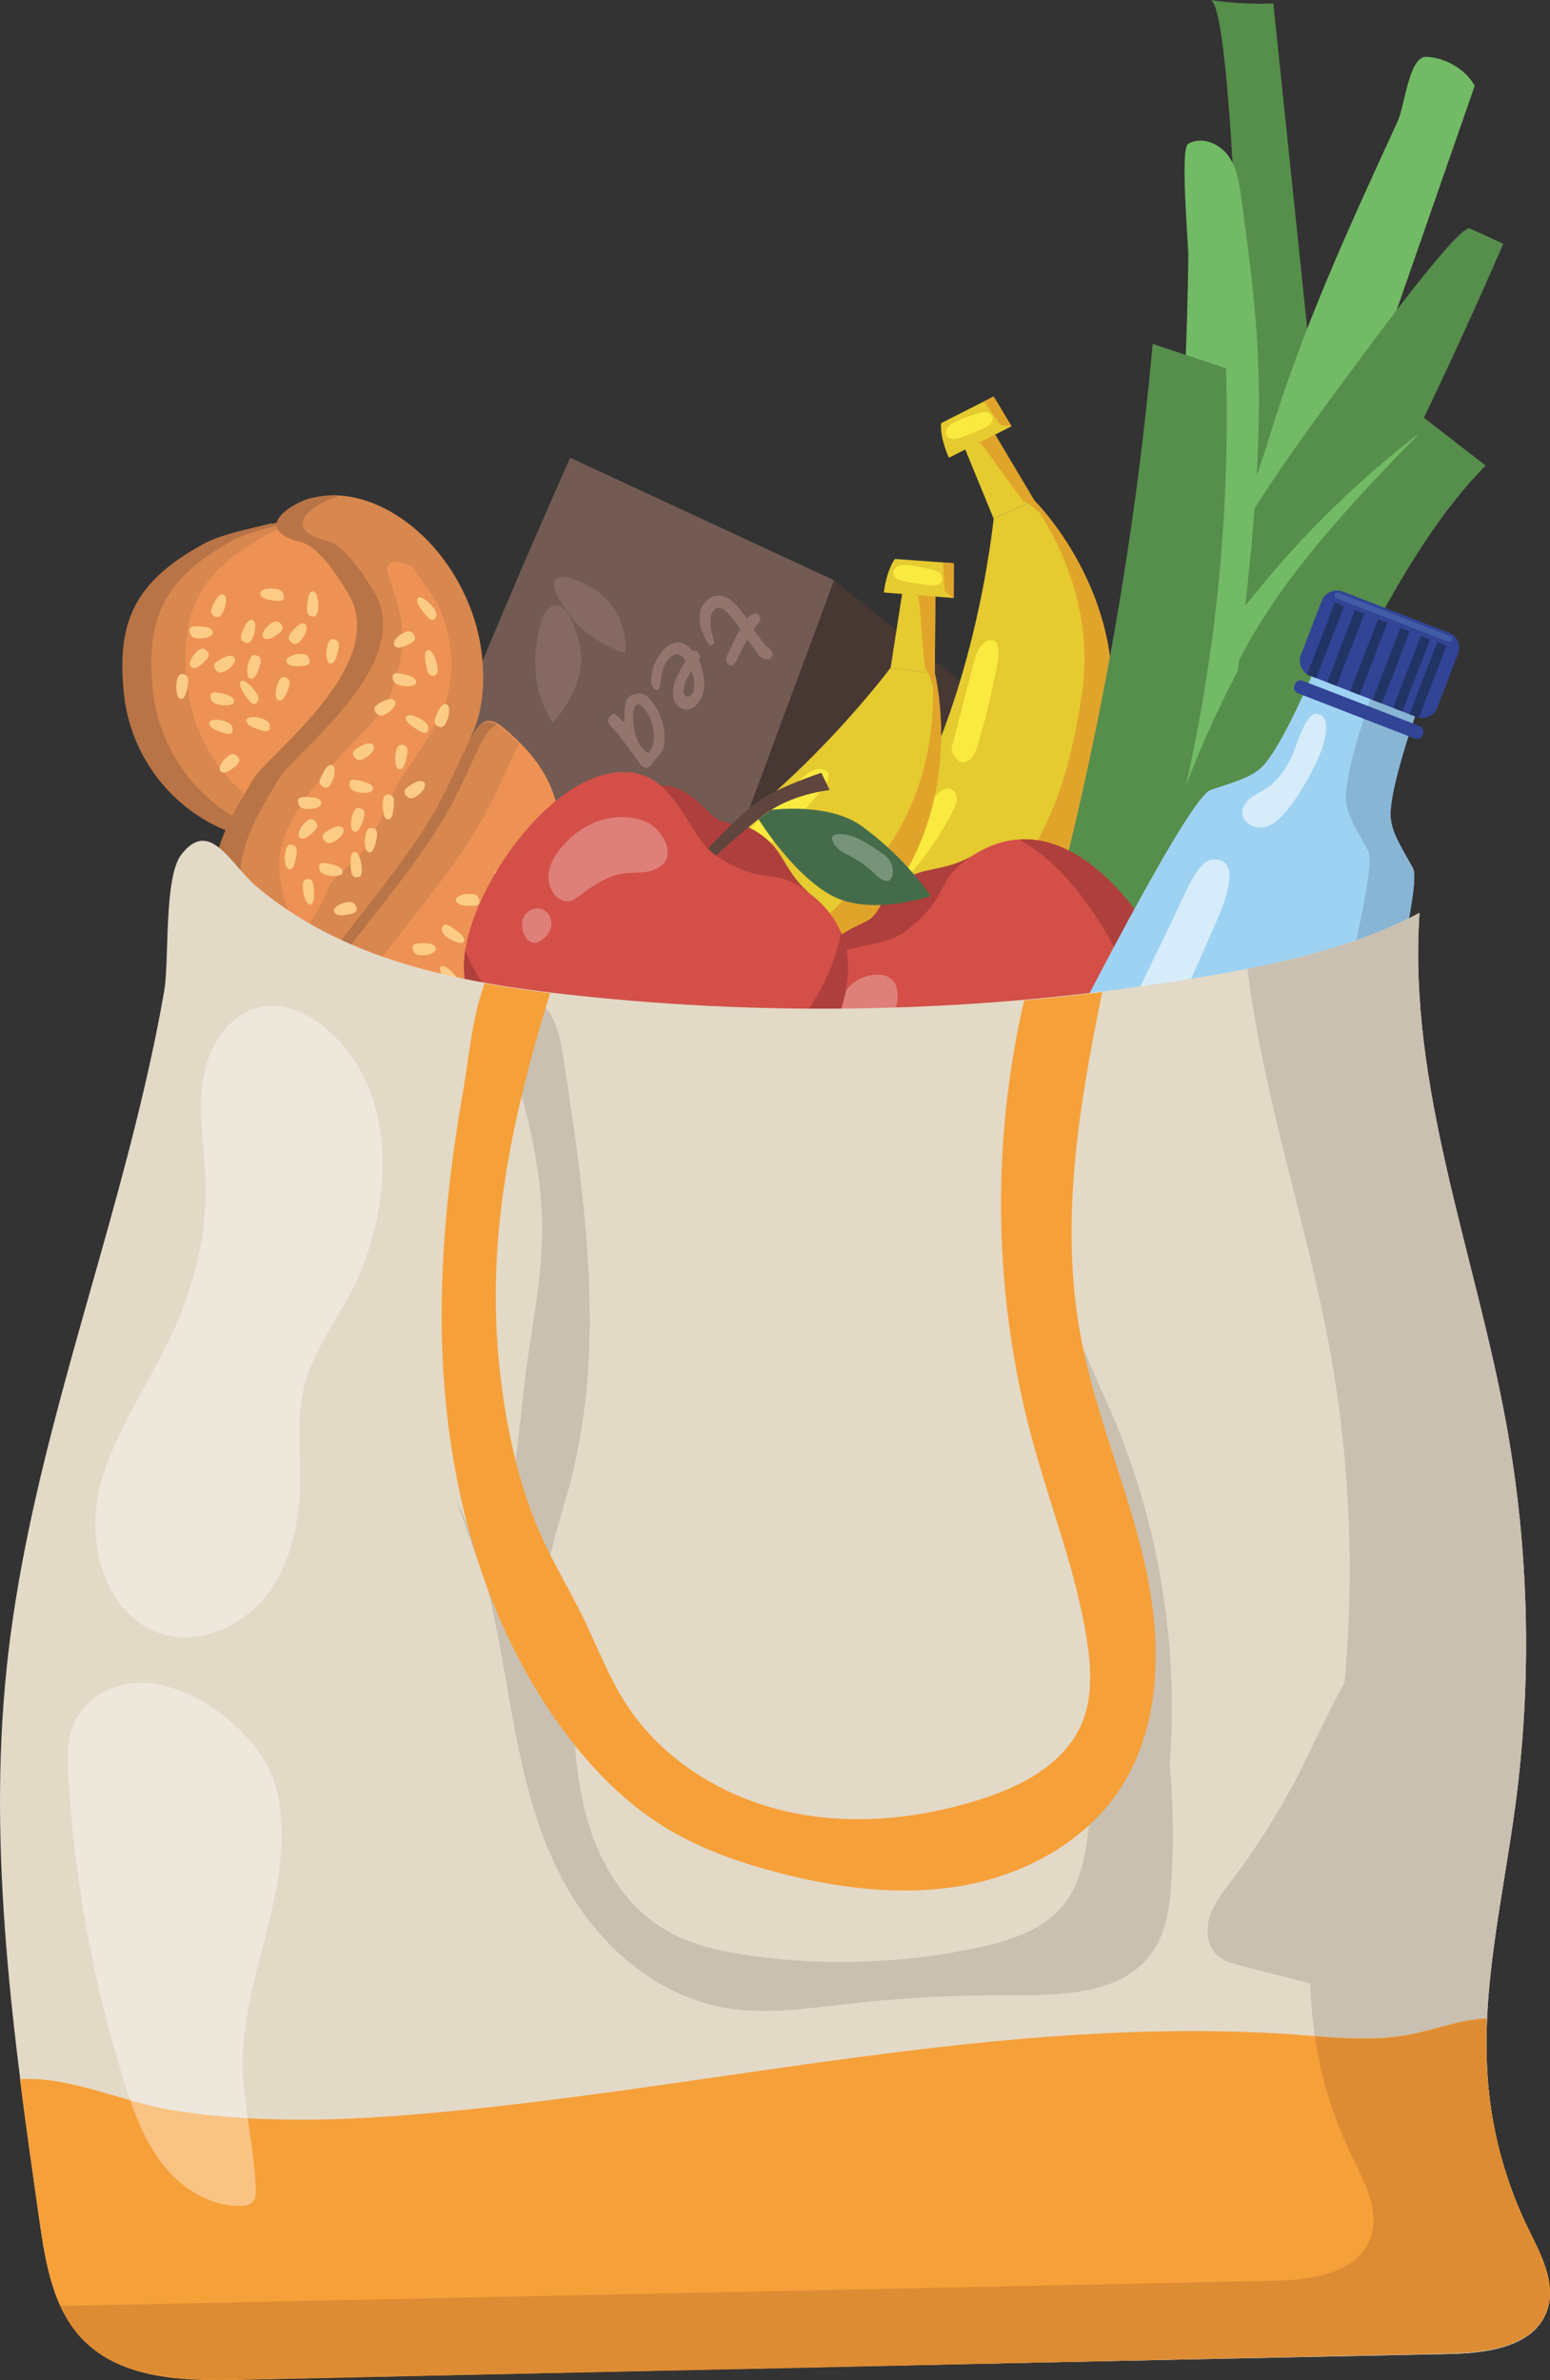 <?xml version="1.0" encoding="UTF-8"?>
<svg id="Calque_2" data-name="Calque 2" xmlns="http://www.w3.org/2000/svg" viewBox="0 0 685.04 1051.48">
  <rect x="0" y="0" width="685.04" height="1051.48" fill="#333333" stroke="none"/>
  <defs>
    <style>
      .cls-1 {
        fill: #568e4c;
      }

      .cls-2 {
        fill: #5a75ab;
      }

      .cls-3 {
        fill: #d34f47;
      }

      .cls-4 {
        fill: #e1a42b;
      }

      .cls-5 {
        fill: #88b5d4;
      }

      .cls-6 {
        fill: #223465;
      }

      .cls-7 {
        fill: #e5ca30;
      }

      .cls-8 {
        fill: #e3d9c7;
      }

      .cls-9 {
        fill: #435ca7;
      }

      .cls-10 {
        fill: #9ed2f2;
      }

      .cls-11 {
        fill: #60453f;
      }

      .cls-12 {
        fill: #94756d;
      }

      .cls-13 {
        fill: #324496;
      }

      .cls-14 {
        fill: #72ba65;
      }

      .cls-15 {
        fill: #735b53;
      }

      .cls-16 {
        fill: #dd8c33;
      }

      .cls-17 {
        opacity: .37;
      }

      .cls-17, .cls-18, .cls-19 {
        fill: #fff;
      }

      .cls-20 {
        fill: #c9c0b1;
      }

      .cls-21 {
        fill: #473834;
      }

      .cls-22 {
        fill: #faea3f;
      }

      .cls-23 {
        fill: #ae3f3c;
      }

      .cls-24 {
        fill: #ed9254;
      }

      .cls-18 {
        opacity: .58;
      }

      .cls-25 {
        fill: #d8874e;
      }

      .cls-26 {
        fill: #f6a03a;
      }

      .cls-27 {
        fill: #b87446;
      }

      .cls-28 {
        fill: #456c4a;
      }

      .cls-19 {
        opacity: .27;
      }

      .cls-29 {
        fill: #fccc86;
      }

      .cls-30 {
        fill: #856962;
      }
    </style>
  </defs>
  <g id="Calque_1-2" data-name="Calque 1">
    <g>
      <polygon class="cls-21" points="368.62 256.33 438.72 312.46 411.35 395.85 313.06 384.46 368.62 256.33"/>
      <path class="cls-15" d="m194.48,344.51c-2.72-7.06,57.5-142.3,57.5-142.3l116.64,54.12-52.25,140.85-121.89-52.67Z"/>
      <g>
        <path class="cls-7" d="m297.32,453.69c1.12-1.02,71.28-48.7,94.96-82.54,38.29-54.72,46.87-142.01,46.87-142.01l18-8s41.69,41.21,32.95,99.09c-8.74,57.88-26.12,86.04-74.65,122.8-52.98,40.12-113.04,28.58-113.04,28.58l-5.1-17.91Z"/>
        <path class="cls-4" d="m456.37,221.86c11.65,16.75,27.42,47.42,21.72,85.19-8.74,57.88-26.12,86.04-74.65,122.8-40.78,30.88-85.75,31.15-104.3,29.64l3.52,12.38s60.06,11.54,113.04-28.58c48.53-36.75,65.92-64.91,74.65-122.8,8.74-57.88-32.95-99.09-32.95-99.09l-1.03.46Z"/>
        <polygon class="cls-7" points="439.16 229.14 425.72 196.42 436.55 186.55 457.16 221.14 439.16 229.14"/>
        <path class="cls-7" d="m415.9,186.96c-.52,6.74,3.48,15.25,3.48,15.25l27.68-13.88-7.91-13.17-23.24,11.8Z"/>
        <polygon class="cls-11" points="302.42 471.61 297.32 453.69 313.06 450.62 309.88 466.33 302.42 471.61"/>
        <path class="cls-22" d="m421.75,193.96c1.39-.03,2.71-.55,4-1.06,3.05-1.21,6.11-2.43,9.1-3.8,1.96-.9,4.23-2.48,3.83-4.61-.26-1.4-1.7-2.33-3.11-2.47-1.41-.14-2.81.34-4.14.84-3.34,1.26-9.33,2.78-11.96,5.19-2.48,2.27-1.77,6,2.28,5.91Z"/>
        <path class="cls-22" d="m324.39,445.97c18.94-11.26,37.74-22.95,54.66-37.08,16.91-14.13,31.97-30.85,42.03-50.47.89-1.73,1.75-3.56,1.75-5.51s-1.13-4.03-3.02-4.49c-1.98-.49-3.9.88-5.39,2.26-5.43,5.05-9.42,11.42-13.69,17.49-17.62,25.01-40.71,45.54-64.89,64.03-3.17,2.43-6.76,4.6-9.78,7.18-1.02.87-1.89.99-2.44,2.39-.16.41-.26,4.81.78,4.19Z"/>
        <path class="cls-22" d="m425.03,336.74c1.81.24,3.6-.82,4.72-2.27,1.12-1.45,1.69-3.23,2.23-4.98,3.58-11.68,6.47-23.58,8.66-35.6.5-2.74.96-5.57.36-8.29-.16-.75-.42-1.5-.96-2.04-1.23-1.25-3.39-.84-4.82.17-2.89,2.04-3.97,5.75-4.86,9.17-3.17,12.19-6.34,24.38-9.52,36.57-.2.75-.39,1.55-.18,2.3.45,1.58,2.58,4.73,4.37,4.97Z"/>
        <path class="cls-4" d="m432.19,195.78s-1.26-3.96,6.78,7.43c8.04,11.39,13.6,18.62,13.6,18.62,0,0,.61-.81,5.04,3.1,4.43,3.91,5.8,3.94,5.8,3.94l-6.25-7.72-17.38-29.17-7.59,3.81Z"/>
        <polygon class="cls-4" points="447.06 188.33 442.15 187.74 434.85 177.34 439.15 175.16 447.06 188.33"/>
      </g>
      <g>
        <path class="cls-7" d="m156.06,413.81c1.49-.29,86.19-4.8,123.97-21.51,61.08-27.02,113.58-97.28,113.58-97.28l19.54,2.47s14.36,56.83-23.07,101.84c-37.42,45.01-66.87,60.12-127.42,66.46-66.09,6.92-111.52-34.02-111.52-34.02l4.91-17.97Z"/>
        <path class="cls-4" d="m412.12,297.71c1.3,20.36-1.07,54.77-25.49,84.14-37.42,45.01-66.87,60.12-127.42,66.46-50.88,5.33-89.5-17.7-104.59-28.59l-3.39,12.41s45.43,40.95,111.52,34.02c60.54-6.34,89.99-21.45,127.42-66.46,37.42-45.01,23.07-101.84,23.07-101.84l-1.11-.14Z"/>
        <polygon class="cls-7" points="393.62 295.03 399.05 260.08 413.42 257.23 413.16 297.5 393.62 295.03"/>
        <path class="cls-7" d="m395.54,246.9c-3.94,5.5-4.91,14.85-4.91,14.85l30.87,2.44.04-15.36-26-1.92Z"/>
        <polygon class="cls-11" points="151.16 431.78 156.06 413.81 171.12 419.33 160.27 431.12 151.16 431.78"/>
        <path class="cls-22" d="m396.92,255.92c1.2.69,2.6.93,3.97,1.16,3.24.54,6.49,1.08,9.75,1.46,2.15.25,4.9.06,5.66-1.96.5-1.33-.25-2.87-1.39-3.72-1.14-.85-2.58-1.16-3.98-1.42-3.51-.65-9.42-2.45-12.92-1.75-3.29.66-4.62,4.22-1.1,6.24Z"/>
        <path class="cls-22" d="m183.22,421.21c22.04.16,44.17-.11,65.96-3.45,21.78-3.34,43.32-9.86,62.07-21.44,1.66-1.02,3.34-2.14,4.35-3.8,1.01-1.67,1.12-4.03-.26-5.41-1.44-1.44-3.79-1.27-5.78-.85-7.26,1.51-13.97,4.9-20.77,7.88-28.02,12.29-58.4,17.91-88.66,21.23-3.97.43-8.17.44-12.08,1.09-1.32.22-2.13-.13-3.33.78-.35.26-2.71,3.98-1.51,3.99Z"/>
        <path class="cls-22" d="m325.86,379.8c1.42,1.15,3.51,1.16,5.21.5,1.71-.66,3.12-1.89,4.48-3.11,9.11-8.15,17.74-16.83,25.83-25.99,1.84-2.09,3.7-4.27,4.6-6.91.25-.72.42-1.5.24-2.24-.41-1.7-2.47-2.48-4.22-2.35-3.53.25-6.37,2.87-8.91,5.34-9.02,8.79-18.04,17.58-27.06,26.37-.56.54-1.14,1.12-1.35,1.88-.43,1.59-.24,5.38,1.17,6.52Z"/>
        <path class="cls-4" d="m404.91,262.88s.97-4.04,1.96,9.86c.98,13.9,2.01,22.97,2.01,22.97,0,0,.94-.38,2.71,5.26,1.77,5.64,2.93,6.37,2.93,6.37l-1.36-9.84.22-33.95-8.46-.67Z"/>
        <polygon class="cls-4" points="421.49 264.19 417.59 261.15 416.73 248.47 421.53 248.83 421.49 264.19"/>
      </g>
      <g>
        <path class="cls-1" d="m534.92,0c9.2,1.39,18.54,1.9,27.84,1.52,6.64,63.61,13.27,127.23,19.91,190.84,1.29,12.37,2.44,25.54-3.23,36.6-5.67,11.06-20.99,18.06-30.99,10.67-8.55-6.32-8.79-18.79-8.21-29.41,1.8-33.16,8.1-64.74,6.53-97.83-.51-10.75-4.29-111.25-11.84-112.4Z"/>
        <path class="cls-14" d="m617.65,53.77c3.29-7.13,5.01-29.1,12.85-28.68,8.91.48,17.55,5.92,21.26,12.84-23.44,67.32-46.87,134.63-70.31,201.95-4.52,12.98-22.42,36.96-31.32,14.65-6.48-16.25,5.84-44.69,10.41-59.9,14.62-48.61,35.91-94.85,57.1-140.86Z"/>
        <path class="cls-1" d="m649.69,100.94c4.9,2.25,9.79,4.51,14.69,6.76-29.95,69.23-63.59,136.87-100.74,202.52-10.46,18.49-21.67,37.35-38.78,49.93-2.36,1.74-5.09,3.41-8,3.1-20.79-2.18,8.13-86.18,15.24-100.1,17.67-34.62,41.94-68.24,65.09-99.3,4.42-5.93,47.5-65.21,52.5-62.91Z"/>
        <path class="cls-14" d="m525.02,63.62c5.73-3.57,13.71-.42,17.71,5.02,4,5.44,5.03,12.44,5.93,19.13,2.87,21.16,5.75,42.35,6.98,63.67,2.75,47.73-2.8,95.5-8.33,142.99-2.57,22.09-5.04,56.3-24.3,71.32-21.03,16.4-20.21-9.13-18.07-23.25,8.86-58.4,15.91-116.64,18.68-175.71.83-17.7,1.36-35.41,1.58-53.13.07-5.84-3.7-47.83-.18-50.03Z"/>
        <path class="cls-1" d="m509.44,151.93c10.81,3.59,21.61,7.17,32.42,10.76,1.83,61.94-4.16,124.1-17.78,184.55,23.19-60.79,59.2-116.65,104.99-162.87,9.18,7.09,18.36,14.18,27.53,21.27-23.47,23.94-39.73,53.86-55.67,83.35-32.19,59.53-64.65,119.76-82.07,185.16-4.5,16.91-8.13,34.46-17.47,49.25-17.61,27.88-68.04,35.12-71.2-7.73-.96-13.08,8.73-25.91,13.26-37.6,7.71-19.92,12.87-41.18,18.46-61.78,23.49-86.51,39.43-175.08,47.53-264.36Z"/>
        <path class="cls-14" d="m554.91,261.98c21.32-26.37,45.76-50.2,72.66-70.84-35.73,36.86-72.43,75.22-90.08,123.42.26-9.56.78-20.24,3.06-29.56,2.12-8.66,8.87-16.23,14.36-23.02Z"/>
      </g>
      <g>
        <path class="cls-23" d="m399.18,388.85c9.81-6.31,16.65-3.47,29.74-10.3,1.55-.81,1.94,3.31,3.22,4.49,1.82,1.67-3.15,5.24-3.94,7.58-.79,2.34-2.46,4.26-4.13,6.08-9.17,9.92-23.29,24.33-37.31,26.38-3.5.51-25.55,5.43-24.09,1.11,4.14-12.31,19.61-15.75,22.51-18.7,6.3-6.44,3.92-10.15,14.01-16.64Z"/>
        <path class="cls-3" d="m400,411.52c-13.18,10.08-45.85,2.63-50.04,32.93-4.18,30.3,29.74,75.91,56.15,87.33,26.41,11.42,60.67-5.8,80.61-20.3,23.29-16.94,49.43-53.47,25.26-94.13-21.14-35.57-51.17-58.91-81.7-39.66-18.59,11.72-8.69,17.32-30.29,33.83Z"/>
        <path class="cls-23" d="m450.42,370.83c14.31,7.74,27.43,22.71,38.23,40.88,24.17,40.66-1.97,77.19-25.26,94.13-15.3,11.13-39.04,23.86-61.19,24.02,1.32.71,2.63,1.36,3.92,1.92,26.41,11.42,60.67-5.8,80.61-20.3,23.29-16.94,49.43-53.47,25.26-94.13-16.46-27.69-38.3-47.96-61.57-46.51Z"/>
        <path class="cls-19" d="m368.34,452.83c-.65,7.6,1.5,15.3,5.39,21.86,2.27,3.82,5.26,7.41,9.3,9.28,4.04,1.87,9.26,1.64,12.47-1.43.82-.79,1.5-1.76,1.77-2.87.37-1.56-.1-3.18-.57-4.72-2.2-7.21-4.41-14.79-2.93-22.19.7-3.53,2.23-6.87,2.81-10.42.58-3.55,0-7.63-2.78-9.93-4.28-3.55-12.28-1.5-16.3,1.53-5.54,4.19-8.61,12.21-9.18,18.89Z"/>
        <path class="cls-19" d="m397.56,490.91c-2.69,1.87-3.09,6.07-1.23,8.76,1.86,2.69,5.46,3.85,8.7,3.35,1.71-.26,3.49-1.06,4.24-2.63.54-1.13.44-2.47.14-3.69-.55-2.25-1.8-4.38-3.7-5.72-1.9-1.33-4.48-1.77-6.61-.86l-1.54.78Z"/>
      </g>
      <g>
        <g>
          <path class="cls-24" d="m150.53,247.45l-.39-.71c-.24.27-1.54-.55-.54.35.31.12.62.24.93.37Z"/>
          <path class="cls-24" d="m124.94,370.78c21.57-.1,37.84-31.46,46.76-48.48,8.25-15.74,20.93-47.33-.24-64.07-6.22-4.92-15-7.98-22.04-10.73l2.39,4.32c-5.98-8.85-20.12-22.69-28.62-20.52-8.94,2.28-21.03,4.57-29.03,8.99-29.78,16.48-37.8,33.82-34.9,64.72,3.85,41.09,38.54,65.89,65.68,65.76Z"/>
        </g>
        <path class="cls-25" d="m124.76,370.2c4.83-.02,9.38-1.61,13.66-4.25-25.05-4.95-52.47-28.52-55.87-64.78-2.9-30.91,5.12-48.25,34.9-64.72,3.55-1.96,7.91-3.51,12.44-4.81-2.49-1.02-4.84-1.42-6.87-.9-8.94,2.28-21.03,4.57-29.03,8.99-29.78,16.48-37.8,33.81-34.9,64.72,3.85,41.09,38.54,65.89,65.68,65.76Z"/>
        <path class="cls-27" d="m120.3,370.98c2.92-.01,5.74-.6,8.45-1.65-26.36-2.35-57.67-26.65-61.32-65.57-2.9-30.91,5.12-48.25,34.9-64.72,5.92-3.28,14.1-5.38,21.57-7.18-1.93-.6-3.74-.77-5.35-.35-8.94,2.28-21.03,4.57-29.03,8.99-29.78,16.48-37.8,33.82-34.9,64.72,3.85,41.09,38.54,65.89,65.68,65.76Z"/>
        <g>
          <path class="cls-25" d="m219.15,359.63c-.06-.08-.11-.16-.17-.24.05.08.11.16.17.24Z"/>
          <path class="cls-25" d="m144.16,445.2c19.88-.7,28.02-27.79,45.57-37.32,10.09-5.48,19.07-12.95,25.59-22.99,2.79-4.3,4.83-14.71,1.68-20.47l-7.41-3.39c-6.69-3.38-5.85,8.3-10.31.66,4.33-9.62,5.06-27.99,9.65-38.04,6.6-14.45,5.8-36.06-.2-52.8-13.23-36.93-46.16-57.13-70.16-50.93-7.66,1.98-26.56,13.55-3.76,19.32,7.36,1.86,15.33,13.58,20.68,22.39,19.12,31.47-34.93,70.93-41.75,82.26-7.85,13.03-18.11,29.2-17.31,45.25.97,19.53,20.23,57.01,47.73,56.04Z"/>
          <path class="cls-25" d="m219.15,359.63c.24.33.46.67.66,1.03h.02c-.12-.32-.43-.7-.68-1.03Z"/>
        </g>
        <path class="cls-27" d="m142.43,445.47c1.97-.07,3.82-.4,5.57-.94-24.3-4.06-40.9-37.56-41.8-55.65-.8-16.05,9.47-32.22,17.31-45.25,6.82-11.33,60.87-50.78,41.75-82.26-5.35-8.81-13.33-20.53-20.68-22.39-22.8-5.77-3.9-17.34,3.76-19.32.51-.13,1.02-.25,1.54-.36-4.52-.45-8.91-.16-13.04.9-7.66,1.98-26.56,13.55-3.76,19.32,7.36,1.86,15.33,13.58,20.68,22.39,19.12,31.47-34.93,70.93-41.75,82.26-7.85,13.03-18.11,29.2-17.31,45.25.97,19.53,20.23,57.01,47.73,56.04Z"/>
        <path class="cls-27" d="m218.41,495.38c18.86,8,20.52,16.5,35.27,8.96l16.09-11.17c13.05-14.24,17.94-45.72,9.68-67.27-6.4-16.71-22.83-33.19-39.04-37.19-10.57-2.61-16.14,5.27-23.48,10.87-8.47,6.46-16.75,13.46-21.07,24.17-9.14,22.66-5.11,59.89,22.55,71.62Z"/>
        <path class="cls-24" d="m224.78,537.63c16.17-2.38,36.87-20.03,46.36-39.82,12-25.04-6.9,6.88-43.37-12.54-9.92-5.28-16.06-11.15-19.92-21.41-5.62-14.97.71-27.12,8.92-36.97,11.17-13.41,28.43-35.27,30.22-56.5,1.93-22.93-11.75-38.3-24.68-49.04-14.17-11.76-14.58,14.29-36.09,46.63-13.08,19.66-27.04,36.06-37.08,49.41-16.43,21.85-19.15,39.83-9.21,62.8,7.42,17.14,32.57,65.17,84.85,57.46Z"/>
        <path class="cls-25" d="m211.32,539.17c-29.77-10.92-45.44-41.39-51.03-54.31-9.94-22.97-7.23-40.95,9.21-62.8,10.04-13.34,24-29.75,37.08-49.41,12.54-18.85,17.91-35.57,23.02-43.9-2.4-2.4-4.89-4.62-7.36-6.66-14.17-11.76-14.58,14.29-36.09,46.63-13.08,19.66-27.04,36.06-37.08,49.41-16.43,21.85-19.15,39.83-9.21,62.8,6.75,15.61,28.21,56.82,71.46,58.25Z"/>
        <path class="cls-27" d="m203.56,538.18c-34.75-8.07-52.6-42.59-58.66-56.57-9.94-22.97-7.23-40.96,9.21-62.8,10.04-13.34,24-29.75,37.08-49.41,16.89-25.38,20.77-46.89,28.52-49.28-11.97-7.08-13.5,17.81-33.78,48.28-13.08,19.66-27.04,36.06-37.08,49.41-16.43,21.85-19.15,39.83-9.21,62.8,6.35,14.67,25.69,51.96,63.91,57.57Z"/>
        <path class="cls-24" d="m135.93,408.58c1.9-.96,4.77-7.16,5.97-9.17,2.23-3.74,2.81-7.82,5.74-10.96,6.29-6.75,12.75-10.19,17.15-19.02,4.92-9.87,8.37-19.74,14.57-28.74,6.24-9.05,13.03-18.46,17.06-29.06,5.84-15.34,3.5-38.93-8.72-53.34l-5.08-7.62c-1.64-1.38-7.62-3.2-9.56-2.28-3.69,1.74-1.33,5.75-.27,9.09,2.48,7.79,5.21,15.9,5.11,23.78-.12,8.98-2.36,17.91-5.46,25.8-3.82,9.72-13,16.86-19.48,24.12-7.23,8.11-14.93,16.16-20.68,25.62-5.72,9.41-10.19,18.1-8.58,30.87.72,5.72,4.48,24.83,12.23,20.92Z"/>
        <g>
          <path class="cls-25" d="m245.11,484.57c5.9,1.26,12.9,1.1,18.72,2.8,3.62,1.06,7.65-1.69,10.98-.93,3.59-4.71,4.98-11.43,7.26-17.18,4.33-10.91,7.37-23.14,4.07-35.79-2.39-9.14-5.45-19.41-12.54-26.25-5.07-4.89-11.6-8.17-17.69-10.48-8.34-3.17-14.1,2.27-18.35,9.96-4.55,8.23-6.91,14.11-11.49,22.37-5.25,9.46-11.87,14.88-7.72,28.46,4.32,14.1,14.96,24.54,26.76,27.05Z"/>
          <path class="cls-25" d="m275.59,486.64c-.26-.08-.52-.14-.78-.2-.16.21-.31.41-.48.61l1.26-.41Z"/>
        </g>
        <path class="cls-24" d="m265.56,479.72l2.88.83c5.65,2.63,13.98-8.65,15.93-14.38,2.48-7.28,4.17-17.47,3.46-26.1-1.88-22.93-19.79-33.72-34.87-30.08-14.86,3.59-20.14,17.82-18.21,37.93,2.33,24.3,17.07,25.16,30.81,31.8Z"/>
        <path class="cls-29" d="m224.09,395.29c-2.06,1.09-3.05-.36-4.19-3.6-1.14-3.24-1.96-6.38-.42-7.14,1.54-.76,3.76,2.96,4.54,4.9.78,1.93,1.95,4.84.07,5.84Z"/>
        <path class="cls-29" d="m214.08,416.92c-2.47-.42-2.64-2.1-2.04-5.21.6-3.11,1.44-5.96,3.25-5.6,1.81.36,1.97,4.48,1.71,6.4-.26,1.92-.66,4.8-2.92,4.41Z"/>
        <path class="cls-29" d="m182.63,419.98c-.94-2.61.42-3.17,3.41-3.28,3-.11,5.9.1,6.55,2.02.65,1.92-2.82,3.04-4.62,3.21-1.79.17-4.49.43-5.35-1.96Z"/>
        <path class="cls-29" d="m195.38,410.15c.59-2.47,2.12-1.98,4.89-.11,2.76,1.87,5.27,3.91,4.8,5.69-.47,1.79-4.22.33-5.94-.72-1.72-1.04-4.29-2.61-3.75-4.87Z"/>
        <path class="cls-29" d="m211.65,397.06c.87,2.63-.52,3.14-3.53,3.13-3.01,0-5.93-.31-6.52-2.25-.59-1.94,2.93-2.92,4.74-3.02,1.81-.11,4.52-.26,5.31,2.14Z"/>
        <path class="cls-29" d="m202.57,435.81c-1.4,1.94-2.76.92-4.89-1.8-2.13-2.72-3.95-5.48-2.89-6.87,1.06-1.39,4.3,1.35,5.66,2.94,1.36,1.58,3.4,3.96,2.12,5.73Z"/>
        <path class="cls-29" d="m192.56,272.77c-1.35,1.98-2.73.98-4.91-1.7-2.17-2.68-4.04-5.41-3.01-6.82,1.03-1.42,4.31,1.26,5.69,2.82,1.38,1.56,3.46,3.9,2.22,5.7Z"/>
        <path class="cls-29" d="m192.06,298.38c-2.26.67-3.03-.91-3.68-4.22-.64-3.31-.98-6.48.69-6.92,1.68-.44,3.35,3.54,3.83,5.53.49,2,1.22,5-.85,5.61Z"/>
        <path class="cls-29" d="m166.38,315.16c-1.77-2.15-.82-3.3,1.7-4.71,2.52-1.42,5.07-2.49,6.34-.88,1.27,1.61-1.28,4.22-2.75,5.17s-3.67,2.39-5.29.42Z"/>
        <path class="cls-29" d="m173.6,299.92c-.42-2.68,1.08-2.88,4.13-2.25,3.05.63,5.95,1.52,6.21,3.49.26,1.97-3.48,2.17-5.33,1.89-1.85-.27-4.63-.69-5.01-3.14Z"/>
        <path class="cls-29" d="m177.78,329.06c2.47.46,2.62,2.14,1.98,5.23-.64,3.09-1.52,5.92-3.33,5.53-1.81-.39-1.92-4.5-1.63-6.41.29-1.91.73-4.77,2.98-4.35Z"/>
        <path class="cls-29" d="m156.92,334.79c-1.78-2.15-.83-3.29,1.69-4.72,2.51-1.42,5.06-2.5,6.33-.9,1.27,1.6-1.27,4.22-2.73,5.18-1.46.96-3.66,2.4-5.28.43Z"/>
        <path class="cls-29" d="m171.52,350.95c2.45.12,2.79,1.8,2.54,5.02-.25,3.22-.78,6.2-2.58,6.07-1.8-.14-2.4-4.29-2.34-6.26.06-1.97.14-4.93,2.38-4.82Z"/>
        <path class="cls-29" d="m154.52,347.06c-.42-2.68,1.08-2.88,4.13-2.25,3.05.63,5.95,1.52,6.21,3.49.26,1.96-3.48,2.17-5.33,1.89-1.85-.27-4.63-.69-5.01-3.14Z"/>
        <path class="cls-29" d="m164.36,365.77c2.47.46,2.62,2.14,1.98,5.23-.64,3.09-1.52,5.92-3.33,5.53-1.81-.39-1.92-4.5-1.63-6.41.29-1.91.73-4.77,2.98-4.35Z"/>
        <path class="cls-29" d="m143.51,371.49c-1.78-2.15-.83-3.29,1.69-4.72,2.51-1.42,5.06-2.5,6.33-.9,1.27,1.6-1.27,4.22-2.73,5.18-1.46.96-3.66,2.4-5.28.43Z"/>
        <path class="cls-29" d="m141.1,383.76c-.42-2.68,1.08-2.88,4.13-2.25,3.05.63,5.95,1.52,6.21,3.49.26,1.97-3.48,2.17-5.33,1.89-1.85-.27-4.63-.69-5.01-3.14Z"/>
        <path class="cls-29" d="m158.15,387.56c-2.38.27-2.94-1.38-3.14-4.68-.19-3.3-.1-6.41,1.66-6.56s2.9,3.96,3.11,5.97c.22,2.01.54,5.02-1.64,5.27Z"/>
        <path class="cls-29" d="m135.57,388.32c2.38-.29,2.95,1.35,3.17,4.65.22,3.3.15,6.42-1.61,6.58-1.75.17-2.93-3.94-3.16-5.95-.23-2.01-.58-5.02,1.6-5.29Z"/>
        <path class="cls-29" d="m157.21,400.05c1.26,2.5.02,3.28-2.86,3.86-2.88.58-5.72.83-6.6-1.02-.88-1.85,2.32-3.52,4.03-3.98,1.71-.46,4.28-1.14,5.43,1.14Z"/>
        <path class="cls-29" d="m138.27,414.12c1.26,2.5.02,3.28-2.86,3.86-2.88.58-5.72.83-6.6-1.02s2.32-3.52,4.03-3.98,4.28-1.14,5.43,1.14Z"/>
        <path class="cls-29" d="m159.06,357.07c2.45.78,2.4,2.44,1.4,5.35-1,2.92-2.22,5.55-4,4.93-1.79-.62-1.43-4.64-.92-6.45.51-1.82,1.28-4.54,3.52-3.83Z"/>
        <path class="cls-29" d="m113.21,289.5c2.45.78,2.4,2.44,1.4,5.35-1,2.92-2.22,5.55-4,4.93-1.79-.62-1.43-4.64-.92-6.46.51-1.82,1.28-4.54,3.52-3.83Z"/>
        <path class="cls-29" d="m119.22,320.68c.18,2.67-1.35,2.7-4.37,1.76-3.03-.94-5.87-2.13-5.96-4.08-.09-1.95,3.71-1.75,5.56-1.29,1.85.47,4.61,1.17,4.78,3.61Z"/>
        <path class="cls-29" d="m102.79,321.87c.18,2.67-1.35,2.7-4.37,1.76-3.03-.94-5.87-2.13-5.96-4.08-.09-1.95,3.71-1.76,5.56-1.29,1.85.47,4.61,1.17,4.78,3.61Z"/>
        <path class="cls-29" d="m104.64,333.88c1.99,1.92,1.21,3.22-1.06,5.02-2.26,1.8-4.6,3.27-6.03,1.83s.71-4.46,2.02-5.64c1.3-1.18,3.26-2.96,5.07-1.2Z"/>
        <path class="cls-29" d="m147.54,282.4c2.47.54,2.57,2.22,1.84,5.27-.73,3.05-1.7,5.83-3.5,5.39-1.81-.45-1.8-4.54-1.45-6.43.35-1.89.87-4.72,3.12-4.23Z"/>
        <path class="cls-29" d="m108.39,283.91c-2.42-.96-2.27-2.59-1.07-5.39,1.2-2.8,2.59-5.31,4.36-4.56,1.76.75,1.14,4.68.51,6.44-.63,1.75-1.58,4.39-3.79,3.51Z"/>
        <path class="cls-29" d="m179.79,351.8c-1.86-2.06-.98-3.27,1.44-4.85,2.42-1.58,4.89-2.81,6.23-1.27,1.34,1.54-1.05,4.33-2.45,5.38-1.4,1.05-3.51,2.63-5.21.74Z"/>
        <path class="cls-29" d="m194.03,321.06c-2.41-.97-2.26-2.6-1.04-5.39,1.21-2.79,2.62-5.29,4.38-4.53,1.76.76,1.12,4.69.48,6.43-.64,1.75-1.61,4.37-3.81,3.49Z"/>
        <path class="cls-29" d="m182.62,279.95c1.72,2.2.72,3.31-1.85,4.62-2.57,1.32-5.17,2.29-6.39.65-1.22-1.64,1.41-4.15,2.92-5.04,1.5-.9,3.76-2.24,5.33-.23Z"/>
        <path class="cls-29" d="m189.26,321.97c-.47,2.52-2.02,2.11-4.84.37-2.82-1.74-5.4-3.65-5.01-5.48.39-1.83,4.17-.55,5.91.41,1.75.96,4.37,2.4,3.94,4.7Z"/>
        <path class="cls-29" d="m185.16,445.81c-2.39-1.09-2.16-2.69-.81-5.4,1.34-2.71,2.87-5.1,4.61-4.26,1.74.84.92,4.7.2,6.4-.72,1.7-1.81,4.25-3.99,3.26Z"/>
        <path class="cls-29" d="m169.03,438.08c-.83-2.64.56-3.12,3.58-3.07s5.93.4,6.5,2.34c.57,1.94-2.97,2.87-4.79,2.95-1.81.08-4.54.2-5.3-2.21Z"/>
        <path class="cls-29" d="m174.01,453.2c-.83-2.64.56-3.12,3.58-3.07,3.02.05,5.93.4,6.5,2.34.57,1.94-2.97,2.87-4.79,2.94-1.81.08-4.54.2-5.3-2.21Z"/>
        <path class="cls-29" d="m199.69,468.1c.21,2.67-1.31,2.73-4.35,1.83-3.03-.9-5.89-2.05-5.99-4.01s3.68-1.81,5.53-1.37c1.85.44,4.62,1.1,4.81,3.55Z"/>
        <path class="cls-29" d="m181.04,460.58c2.09,1.77,1.42,3.15-.68,5.16-2.1,2.01-4.3,3.69-5.81,2.35-1.51-1.33.38-4.56,1.58-5.87,1.2-1.3,3-3.26,4.91-1.65Z"/>
        <path class="cls-29" d="m191.95,478.49c.59,2.67-.87,2.99-3.92,2.59-3.05-.39-5.96-1.07-6.35-3.04-.39-1.96,3.28-2.46,5.13-2.33,1.84.13,4.61.33,5.14,2.77Z"/>
        <path class="cls-29" d="m170.83,471.21c2.47.37,2.67,2.05,2.14,5.18-.53,3.13-1.31,6.01-3.12,5.7-1.81-.31-2.06-4.45-1.84-6.38.22-1.93.56-4.83,2.81-4.5Z"/>
        <path class="cls-29" d="m143.1,347.76c-2.39-1.09-2.16-2.69-.81-5.4,1.34-2.71,2.87-5.1,4.61-4.26,1.74.84.92,4.7.2,6.4-.72,1.7-1.81,4.25-3.99,3.26Z"/>
        <path class="cls-29" d="m131.95,355.15c-.83-2.64.56-3.12,3.58-3.07,3.02.05,5.93.4,6.5,2.34.57,1.94-2.97,2.87-4.79,2.95-1.81.08-4.54.2-5.3-2.21Z"/>
        <path class="cls-29" d="m138.98,362.53c2.09,1.77,1.42,3.15-.68,5.16-2.1,2.01-4.3,3.68-5.81,2.35-1.51-1.33.38-4.56,1.58-5.87,1.2-1.3,3-3.26,4.91-1.64Z"/>
        <path class="cls-29" d="m128.77,373.16c2.47.36,2.67,2.05,2.14,5.18-.53,3.13-1.31,6.01-3.12,5.69-1.81-.31-2.06-4.45-1.84-6.38.22-1.93.56-4.83,2.81-4.5Z"/>
        <path class="cls-29" d="m95.52,296.12c-1.78-2.15-.83-3.29,1.69-4.72,2.51-1.42,5.06-2.5,6.33-.9,1.27,1.6-1.27,4.22-2.73,5.18-1.46.96-3.66,2.4-5.28.43Z"/>
        <path class="cls-29" d="m93.11,308.39c-.42-2.68,1.08-2.88,4.13-2.25,3.05.63,5.95,1.52,6.21,3.49.26,1.96-3.48,2.17-5.33,1.89-1.85-.27-4.63-.69-5.01-3.14Z"/>
        <path class="cls-29" d="m95.11,272.39c-2.39-1.09-2.16-2.69-.81-5.4,1.34-2.71,2.87-5.1,4.61-4.26,1.74.84.92,4.7.2,6.4-.72,1.7-1.81,4.25-3.99,3.26Z"/>
        <path class="cls-29" d="m83.96,279.78c-.83-2.64.56-3.12,3.58-3.07,3.02.05,5.93.4,6.5,2.34.57,1.94-2.97,2.87-4.79,2.95-1.81.08-4.54.2-5.3-2.21Z"/>
        <path class="cls-29" d="m90.99,287.16c2.09,1.77,1.42,3.15-.68,5.16-2.1,2.01-4.3,3.68-5.81,2.35-1.51-1.33.38-4.56,1.58-5.87,1.2-1.3,3-3.26,4.91-1.64Z"/>
        <path class="cls-29" d="m80.78,297.79c2.47.36,2.67,2.05,2.14,5.18-.53,3.13-1.31,6.01-3.12,5.7-1.81-.32-2.06-4.45-1.84-6.38.22-1.93.56-4.83,2.81-4.5Z"/>
        <path class="cls-29" d="m123.89,275.33c1.91,2.01,1.06,3.25-1.3,4.92-2.36,1.66-4.79,2.98-6.16,1.48-1.37-1.5.93-4.38,2.29-5.48,1.37-1.1,3.42-2.75,5.16-.91Z"/>
        <path class="cls-29" d="m125.32,262.73c.61,2.67-.84,3-3.89,2.64-3.05-.36-5.96-1.01-6.37-2.97-.41-1.96,3.26-2.5,5.1-2.39,1.84.11,4.6.28,5.16,2.72Z"/>
        <path class="cls-29" d="m113.79,310.14c-1.51,1.83-2.83.73-4.83-2.09-2-2.82-3.68-5.67-2.54-6.97s4.26,1.61,5.54,3.26c1.28,1.65,3.21,4.13,1.83,5.8Z"/>
        <path class="cls-29" d="m126.1,299.26c2.43.88,2.33,2.52,1.21,5.38-1.11,2.85-2.44,5.41-4.21,4.72-1.77-.69-1.26-4.67-.68-6.45.58-1.78,1.46-4.46,3.68-3.65Z"/>
        <path class="cls-29" d="m136.51,290.8c1.02,2.59-.31,3.2-3.29,3.42-2.97.22-5.87.13-6.57-1.78-.71-1.91,2.7-3.16,4.48-3.4,1.78-.24,4.45-.6,5.38,1.76Z"/>
        <path class="cls-29" d="m129.03,283.98c-2.19-1.6-1.63-3.05.28-5.27,1.91-2.22,3.95-4.11,5.53-2.9,1.59,1.21-.03,4.64-1.11,6.07-1.08,1.42-2.7,3.56-4.7,2.1Z"/>
        <path class="cls-29" d="m138.26,272.33c-2.46-.15-2.78-1.83-2.5-5.04.28-3.21.83-6.19,2.63-6.03,1.8.16,2.36,4.31,2.29,6.28-.07,1.97-.18,4.93-2.42,4.79Z"/>
        <path class="cls-29" d="m199.73,481.81c2.47.36,2.67,2.05,2.14,5.18-.53,3.13-1.31,6.01-3.12,5.7-1.81-.31-2.06-4.45-1.84-6.38.22-1.93.56-4.83,2.81-4.5Z"/>
        <path class="cls-29" d="m213.29,499.56c2.47.36,2.67,2.05,2.14,5.18-.53,3.13-1.31,6.01-3.12,5.7-1.81-.32-2.06-4.45-1.84-6.38.22-1.93.56-4.83,2.81-4.5Z"/>
        <path class="cls-29" d="m237.65,504.1c.51,2.68-.97,2.93-4.02,2.43-3.05-.51-5.96-1.29-6.29-3.26-.33-1.97,3.38-2.32,5.23-2.12,1.85.2,4.62.5,5.08,2.95Z"/>
        <path class="cls-29" d="m179.76,490.72c0-2.65,1.53-2.56,4.53-1.4,2.99,1.16,5.79,2.55,5.75,4.48-.04,1.93-3.86,1.45-5.69.85-1.83-.6-4.58-1.5-4.58-3.92Z"/>
        <path class="cls-29" d="m197.32,501.57c2.27-.64,3.03.95,3.64,4.26.61,3.31.92,6.48-.76,6.9-1.68.42-3.32-3.57-3.79-5.57-.47-2-1.17-5,.91-5.59Z"/>
        <path class="cls-29" d="m192.15,455.52c-2.39-1.09-2.16-2.69-.81-5.4,1.34-2.71,2.87-5.1,4.61-4.26,1.74.84.92,4.7.2,6.4-.72,1.7-1.81,4.25-3.99,3.26Z"/>
        <path class="cls-29" d="m239.77,450.3c-.83-2.64.56-3.12,3.58-3.07,3.02.05,5.93.4,6.5,2.34.57,1.94-2.97,2.87-4.79,2.95-1.81.08-4.54.19-5.3-2.21Z"/>
        <path class="cls-29" d="m274.01,457.85c-2.47-.33-2.69-2.01-2.2-5.16.49-3.14,1.24-6.04,3.05-5.75,1.81.29,2.11,4.43,1.91,6.37-.2,1.94-.5,4.84-2.75,4.54Z"/>
        <path class="cls-29" d="m244.75,465.42c-.83-2.64.56-3.12,3.58-3.07,3.02.05,5.93.4,6.5,2.34.57,1.94-2.97,2.87-4.79,2.94-1.81.08-4.54.2-5.3-2.21Z"/>
        <path class="cls-29" d="m260.62,432.86c-2.45-.13-2.79-1.81-2.53-5.03.26-3.21.8-6.2,2.6-6.05,1.8.14,2.38,4.3,2.32,6.27-.06,1.97-.15,4.93-2.4,4.81Z"/>
        <path class="cls-29" d="m262.89,467.73c-2.39-1.09-2.16-2.69-.81-5.4,1.34-2.71,2.87-5.1,4.61-4.26,1.74.84.92,4.7.2,6.4-.72,1.7-1.81,4.25-3.99,3.26Z"/>
        <path class="cls-29" d="m269.53,441.54c-2.39-1.09-2.16-2.69-.81-5.4,1.34-2.71,2.87-5.1,4.61-4.26,1.74.84.92,4.7.2,6.4-.72,1.7-1.81,4.25-3.99,3.26Z"/>
        <path class="cls-29" d="m255.12,463.84c-2.46-.19-2.76-1.87-2.43-5.07.33-3.2.93-6.15,2.74-5.96,1.81.19,2.3,4.34,2.2,6.3-.1,1.96-.26,4.91-2.51,4.73Z"/>
        <path class="cls-29" d="m267.36,451.94c-1.52,1.83-2.83.72-4.83-2.1-1.99-2.83-3.67-5.67-2.53-6.98,1.15-1.3,4.26,1.62,5.54,3.27,1.28,1.66,3.2,4.14,1.82,5.81Z"/>
        <path class="cls-29" d="m256.98,434.16c.75,2.65-.67,3.08-3.7,2.91-3.03-.17-5.95-.64-6.46-2.59-.51-1.95,3.09-2.73,4.91-2.73,1.83,0,4.57-.01,5.25,2.41Z"/>
      </g>
      <g>
        <path class="cls-23" d="m337.5,369.58c9.23,7.13,8.85,14.53,19.67,24.57,1.28,1.19-2.47,2.93-3.15,4.54-.97,2.27-5.99-1.22-8.46-1.18-2.47.04-4.84-.89-7.11-1.86-12.42-5.31-30.72-13.79-37.36-26.31-1.66-3.13-13.68-22.25-9.12-22.33,12.98-.22,21.41,13.2,25.16,14.94,8.18,3.78,10.88.29,20.37,7.63Z"/>
        <path class="cls-3" d="m316.41,377.94c-13.92-9.04-17.84-42.32-47.79-36.11-29.95,6.21-61.56,53.46-63.48,82.17-1.92,28.71,25.79,55.22,46.14,69.15,23.77,16.26,66.94,28.66,97.15-7.74,26.43-31.84,38.36-67.95,10-90.26-17.27-13.59-19.23-2.39-42.02-17.2Z"/>
        <path class="cls-23" d="m371.64,411.82c-2.5,16.08-12.21,33.45-25.71,49.71-30.21,36.39-73.39,24-97.15,7.74-15.62-10.69-35.56-28.79-43.13-49.61-.23,1.48-.4,2.93-.49,4.33-1.92,28.71,25.79,55.22,46.14,69.15,23.77,16.26,66.94,28.66,97.15-7.74,20.57-24.78,32.36-52.15,23.19-73.59Z"/>
        <path class="cls-19" d="m266.88,361.96c-7.38,1.93-13.91,6.54-18.79,12.41-2.84,3.42-5.22,7.44-5.63,11.87-.41,4.43,1.55,9.28,5.53,11.27,1.02.51,2.16.83,3.3.71,1.6-.17,2.97-1.16,4.26-2.12,6.06-4.49,12.46-9.11,19.92-10.19,3.56-.52,7.22-.2,10.76-.84,3.54-.64,7.19-2.56,8.43-5.94,1.91-5.22-2.7-12.08-6.91-14.84-5.8-3.81-14.39-4.02-20.87-2.32Z"/>
        <path class="cls-19" d="m240.79,402.24c-2.66-1.91-6.75-.88-8.66,1.78s-1.8,6.43-.24,9.31c.82,1.52,2.17,2.94,3.89,3.12,1.25.13,2.47-.41,3.52-1.1,1.94-1.28,3.53-3.17,4.15-5.4.62-2.24.17-4.81-1.41-6.51l-1.25-1.19Z"/>
        <path class="cls-11" d="m312.92,375s13.96-15.42,22.84-21.48c8.88-6.07,27.24-12.14,27.24-12.14l3.68,7.66s-14.18,1.35-25.84,8.75c-8.15,5.18-24.42,20.15-24.42,20.15l-3.5-2.94Z"/>
        <path class="cls-28" d="m340.84,357.79s25.28-3.44,39.9,7.07c19.57,14.07,30.61,30.98,30.61,30.98,0,0-26.22,9.07-43.57-.12-17.35-9.2-32.56-33.88-32.56-33.88l5.62-4.05Z"/>
        <path class="cls-19" d="m369.01,368.79c-.37.08-.74.2-.98.48-.32.38-.32.97-.22,1.51.34,1.81,1.64,3.43,3.13,4.59,1.49,1.16,3.18,1.94,4.82,2.81,3.82,2.03,7.43,4.62,10.67,7.66,1.14,1.07,2.28,2.23,3.66,2.87,4.3,2,5.03-2.83,4.21-6.12-.77-3.06-2.82-4.5-5.32-6.2-5.88-3.99-13.21-9.16-19.97-7.6Z"/>
      </g>
      <g>
        <path class="cls-10" d="m624.46,383.58c-4.83-9.02-10.1-16.33-9.9-24.28.41-16.35,15.95-57.31,15.95-57.31l-44.94-17.4s-16.1,40.74-26.81,53.11c-5.2,6.01-14.03,7.87-23.67,11.28-18.33,5.97-180.32,346.05-180.32,346.05l-14.73,38.02s-10.18,26.28,13.68,34.7c20.95,7.39,24.06-13.15,34.91-8.38,10.85,4.77,4.54,10.54,9.37,19.53,5.65,10.52,26.98,18.78,38.23,14.81,9.62-3.39,8.84-11.91,20.08-8.13,11.23,3.78-.3,21.06,20.16,29.71,23.31,9.84,33.48-16.44,33.48-16.44l14.73-38.02s109.32-360.48,99.79-377.24Z"/>
        <path class="cls-5" d="m481.18,803.1c-20.46-8.64-8.93-25.92-20.16-29.71-11.23-3.78-10.45,4.73-20.08,8.13-11.26,3.97-32.59-4.29-38.23-14.81-4.83-8.99,1.48-14.76-9.37-19.53-10.85-4.77-13.96,15.77-34.91,8.38-23.86-8.42-13.68-34.7-13.68-34.7l-4.72,12.18s-10.18,26.28,13.68,34.7c20.95,7.39,24.06-13.15,34.91-8.38,10.85,4.77,4.54,10.54,9.37,19.53,5.65,10.52,26.98,18.78,38.23,14.81,9.62-3.39,8.84-11.91,20.08-8.12,11.23,3.78-.3,21.06,20.16,29.7,23.31,9.84,33.48-16.44,33.48-16.44l4.72-12.18s-10.18,26.28-33.48,16.44Z"/>
        <path class="cls-5" d="m624.46,383.58c-4.83-9.02-10.1-16.33-9.9-24.28.41-16.35,15.95-57.31,15.95-57.31l-19.75-7.65s-15.54,40.96-15.95,57.31c-.2,7.95,5.07,15.26,9.9,24.28,9.53,16.76-99.79,377.24-99.79,377.24l-14.73,38.02s-6.83,17.62-22.09,18.6c1.94,2.03,4.61,3.91,8.36,5.49,23.31,9.84,33.48-16.44,33.48-16.44l14.73-38.02s109.32-360.48,99.79-377.24Z"/>
        <g>
          <path class="cls-13" d="m625.92,316.69l-46.86-18.15c-3.7-1.43-5.53-5.59-4.1-9.29l9.22-23.81c1.43-3.7,5.59-5.53,9.29-4.1l46.86,18.15c3.7,1.43,5.53,5.59,4.1,9.29l-9.22,23.81c-1.43,3.7-5.59,5.53-9.29,4.1Z"/>
          <path class="cls-13" d="m625.37,326.3l-51.83-20.07c-1.3-.5-1.95-1.97-1.44-3.27l.31-.8c.5-1.3,1.97-1.95,3.27-1.45l51.83,20.07c1.3.5,1.95,1.97,1.44,3.27l-.31.8c-.5,1.3-1.97,1.95-3.27,1.45Z"/>
          <g>
            <rect class="cls-6" x="583.65" y="265.79" width="4.41" height="34.14" transform="translate(141.6 -192.4) rotate(21.16)"/>
            <rect class="cls-6" x="592.54" y="269.24" width="4.41" height="34.14" transform="translate(143.56 -195.49) rotate(21.17)"/>
            <rect class="cls-6" x="602.74" y="273.19" width="4.41" height="34.14" transform="translate(145.66 -198.89) rotate(21.17)"/>
            <rect class="cls-6" x="612.62" y="277.01" width="4.41" height="34.14" transform="translate(147.7 -202.19) rotate(21.17)"/>
            <rect class="cls-6" x="621.67" y="280.52" width="4.41" height="34.14" transform="translate(149.58 -205.23) rotate(21.17)"/>
            <rect class="cls-6" x="628.92" y="283.33" width="4.41" height="34.14" transform="translate(151.08 -207.65) rotate(21.17)"/>
          </g>
          <path class="cls-9" d="m640.08,283.46l-49.46-19.15c-.66-.26-.99-1.01-.74-1.67h0c.26-.66,1.01-.99,1.67-.74l49.46,19.15c.66.26.99,1.01.74,1.67h0c-.26.66-1.01.99-1.67.74Z"/>
        </g>
        <path class="cls-18" d="m570.87,334.4c-2.64,5.37-6.09,10.56-11.09,13.84-2.26,1.48-4.78,2.54-6.93,4.18-2.14,1.64-3.94,4.08-3.84,6.77.16,4.41,5.49,7.15,9.79,6.2,4.31-.95,7.59-4.37,10.32-7.83,6.13-7.76,10.91-16.52,14.75-25.63,1.3-3.08,5.2-16.41-2.21-16.6-4.92-.12-8.97,15.36-10.8,19.07Z"/>
        <path class="cls-18" d="m409.62,760.24c-.44,3.81-.46,8.41,2.01,9.13,1.48.43,3.36-.86,4.75-2.67,1.38-1.8,2.38-4.06,3.34-6.25,3.53-8.07,12.43-24.5,2.37-24.96-9.07-.41-11.43,15.87-12.46,24.75Z"/>
        <polygon class="cls-13" points="468.49 462.87 409.17 582.64 560.14 641.11 596.81 510.75 468.49 462.87"/>
        <polygon class="cls-2" points="461.29 477.39 592.22 528.1 589.01 539.7 455.96 488.17 461.29 477.39"/>
        <polygon class="cls-2" points="420.97 558.8 567.54 615.56 562.93 631.21 413.89 573.49 420.97 558.8"/>
        <path class="cls-18" d="m538.75,379.92c-5.09-.9-8.61.06-17.5,19.95-8.89,19.89-131.84,269-134.65,274.74-4.03,8.2-5.39,21.71,2.64,26.09,7.5,4.09,15.24,5.85,24.68-13.21,9.45-19.06,120.29-272.85,124.03-281.26,3.74-8.41,9.63-24.74.8-26.3Z"/>
        <path class="cls-18" d="m351.88,737.88c-.26,3.88.05,8.61,3.02,9.52,1.78.55,3.91-.65,5.42-2.4,1.51-1.76,2.52-4,3.51-6.19,3.61-8.04,12.96-24.29,1.04-25.47-10.75-1.06-12.39,15.5-12.99,24.55Z"/>
      </g>
      <path class="cls-8" d="m2.89,737.48c-8.4,81.07,3.09,162.74,14.56,243.43,2.65,18.66,5.93,38.65,19.03,52.19,17.17,17.75,44.93,18.43,69.62,17.91,178.28-3.71,356.56-7.41,534.85-11.12,16.54-.34,36.85-3.21,42.63-18.71,4.43-11.88-2.5-24.61-8.06-36-9.46-19.41-15.45-40.51-17.58-61.99-4.19-42.13,6.31-84.12,11.86-126.1,7.38-55.83,5.99-112.81-4.11-168.21-13.73-75.34-43.54-149.23-38.31-225.63-28.07,14.93-59.59,22.01-90.91,27.45-93.76,16.29-189.84,19.25-284.43,8.77-32.18-3.57-64.55-8.78-94.43-21.26-16-6.68-31.34-15.54-44.53-26.86-11.34-9.72-20.4-30.15-32.99-13.76-7.73,10.06-5.21,46.76-7.52,60.13-3.39,19.68-7.77,39.18-12.58,58.55-19.89,80.14-48.56,158.6-57.12,241.18Z"/>
      <path class="cls-20" d="m675.52,985.19c-9.46-19.41-15.45-40.51-17.58-61.99-4.19-42.13,6.31-84.12,11.86-126.1,7.38-55.83,5.99-112.81-4.11-168.21-13.73-75.34-43.54-149.23-38.31-225.63-23.63,12.56-49.7,19.57-76.04,24.72,6.86,56.42,26.14,111.99,36.41,168.37,10.1,55.4,11.49,112.38,4.11,168.21-5.55,41.97-16.04,83.97-11.86,126.1,2.14,21.49,8.12,42.58,17.58,61.99,5.56,11.39,12.48,24.12,8.06,36-5.78,15.5-26.09,18.36-42.63,18.71-178.28,3.71-356.56,7.41-534.85,11.12-.49,0-.99.02-1.49.03,2.47,5.35,5.64,10.29,9.8,14.59,17.17,17.75,44.93,18.43,69.62,17.91,178.28-3.71,356.56-7.41,534.85-11.12,16.54-.34,36.85-3.21,42.63-18.71,4.43-11.88-2.5-24.61-8.06-36Z"/>
      <path class="cls-26" d="m657.87,922.76c-1.05-10.38-1.2-20.76-.75-31.13-1,.04-1.99.1-2.99.19-10.71.99-20.89,5.01-31.45,6.99-16.31,3.06-33.08,1.21-49.63.03-130.01-9.21-258.89,24.21-388.77,35.17-36.27,3.06-73.23,4-109.26-2-20.75-3.45-44.23-14.9-66.21-13.5,2.66,21,5.66,41.97,8.66,62.87,2.68,18.65,5.98,38.64,19.11,52.16,17.2,17.73,44.96,18.36,69.65,17.82,178.28-3.96,356.55-7.92,534.83-11.88,16.54-.37,36.85-3.26,42.6-18.77,4.41-11.88-2.54-24.6-8.11-35.99-9.49-19.39-15.51-40.48-17.67-61.97Z"/>
      <path class="cls-16" d="m675.52,985.37c-8.49-17.41-14.17-36.19-16.79-55.38-.33-2.34-.62-4.69-.86-7.05-1.05-10.38-1.2-20.76-.75-31.13-1,.04-1.99.09-2.99.19-10.71.99-20.89,5.01-31.45,6.99-13.67,2.56-27.65,1.68-41.57.63,2.74,18.44,8.31,36.46,16.49,53.22,5.56,11.39,12.48,24.12,8.06,36-5.78,15.5-26.09,18.36-42.63,18.71-178.28,3.71-356.56,7.41-534.85,11.12-.49,0-.99.02-1.49.03,2.47,5.35,5.64,10.29,9.8,14.59,17.17,17.75,44.93,18.43,69.62,17.91,80.82-1.68,161.63-3.36,242.45-5.04,97.5-2.17,195-4.33,292.49-6.5,16.54-.37,36.85-3.26,42.6-18.77.54-1.45.91-2.92,1.13-4.4,1.37-10.43-4.45-21.28-9.26-31.12Z"/>
      <path class="cls-20" d="m201.4,662.13c13.2,26.86,18.06,56.54,23.17,85.73,5.11,29.18,10.81,58.85,25.43,85.04,14.62,26.2,39.77,48.84,70.76,54.13,17.98,3.07,36.42.18,54.57-1.87,23.04-2.6,46.24-3.85,69.45-3.72,22.64.12,49.04,0,62.86-16.85,7.77-9.48,9.38-22.09,10.08-34.04,1.25-21.15.57-42.41-2.04-63.45-8.83,6.6-17.65,13.2-26.48,19.8-1.77,1.32-3.57,2.68-4.79,4.46-1.74,2.53-2.13,5.64-2.45,8.64-1.6,15.02-2.8,31.22-13.07,42.83-9.18,10.38-23.79,14.86-37.82,17.8-32.27,6.77-65.85,7.94-98.56,3.45-12.82-1.76-25.76-4.47-36.91-10.66-20.13-11.16-31.9-32.32-37.15-53.71-5.26-21.39-5.01-43.57-6.93-65.45-.94-10.69-2.59-21.82-9.11-30.63-6.52-8.81-19.34-14.4-29.74-9.96l-11.26-31.55Z"/>
      <path class="cls-20" d="m233.03,601.49c2.63-18.49,6.22-36.93,6.53-55.6.62-37.52-12.01-73.85-24.47-109.25,8.21.22,17.08.68,23.45,5.86,7.17,5.82,9.04,15.81,10.45,24.93,9.58,62.31,19.08,126.73,2.99,187.68-6.14,23.26-15.99,47.43-9.32,70.55-2.58-8.94-13.02-17.92-16.42-27.65-3.23-9.24-4.49-17.76-2.44-27.28,4.91-22.89,5.93-45.95,9.24-69.24Z"/>
      <path class="cls-20" d="m491.91,625.82c26.97,63.48,33.22,135.56,17.59,202.74-.41,1.76-.9,3.63-2.22,4.87-3.02,2.82-7.98.59-10.95-2.28-12.19-11.79-13.16-30.74-12.67-47.69.55-18.82,1.92-37.62,4.11-56.32,1.9-16.21,4.4-32.68,1.46-48.72-2.25-12.28-7.6-23.74-11.75-35.51-10.86-30.83-13.5-63.86-16.04-96.45-.39-5.03-.27-10.02,4.01-12.73,6.85,9.62,3.18,28.96,6.11,40.61,4.51,17.94,13.17,34.56,20.36,51.5Z"/>
      <path class="cls-26" d="m248.78,764.12c12.27,16.68,26.94,31.84,44.53,42.77,15.55,9.66,33.05,15.81,50.77,20.42,26.7,6.94,54.76,10.51,81.9,5.59,27.14-4.93,53.35-19.14,68.68-42.07,19.35-28.95,18.86-66.99,11.08-100.93-7.79-33.93-22.06-66.23-28.28-100.48-9.09-50.01-.59-101.13,9.69-151.14-11.48,1.41-22.99,2.63-34.51,3.65-14.78,63.83-13.52,131.31,3.69,194.53,8.03,29.52,19.49,58.22,24.09,88.47,1.86,12.26,2.5,25.23-2.38,36.63-7.64,17.85-26.83,27.73-45.36,33.55-27.6,8.67-57.43,11.51-85.61,4.98-28.18-6.52-54.53-22.94-70.27-47.21-7.83-12.08-12.9-25.7-19.23-38.63-5.65-11.54-12.33-22.56-17.69-34.24-8.91-19.4-14.07-40.34-17.28-61.45-9.75-64.17,2.28-120.32,20.53-179.86-9.67-1.18-19.33-2.55-28.92-4.27-5.58,14.85-7.29,34.9-9.15,45.38-6.77,38.07-10.93,76.75-9.62,115.46,2.01,59.89,17.82,120.59,53.34,168.85Z"/>
      <path class="cls-17" d="m90.88,524.51c.29,23.41-6.06,46.6-16.2,67.7-10.84,22.55-26.15,43.45-31.24,67.94-5.09,24.49,4.64,54.93,28.68,61.86,16.84,4.85,35.54-3.88,46.12-17.85,10.58-13.97,14.21-32.11,14.42-49.63.17-14-1.6-28.24,1.74-41.84,3.71-15.12,13.37-27.96,20.64-41.73,19.05-36.1,22.71-92.7-14.67-119.41-13.96-9.98-29.72-10.31-41.21,3.44-16.1,19.27-8.56,46.86-8.28,69.53Z"/>
      <path class="cls-17" d="m35.43,756.56c-5.88,7.59-5.82,18.06-5.26,27.64,2.69,45.89,10.88,91.48,24.66,135.34,4.06,12.93,8.74,25.96,17.11,36.62,8.37,10.66,21.08,18.72,34.63,18.33,1.9-.05,3.98-.36,5.23-1.79,1.22-1.39,1.29-3.42,1.25-5.28-.45-18.72-5.75-37.1-5.8-55.83-.06-20.8,6.34-40.99,11.36-61.18,5.02-20.19,8.67-41.56,3.17-61.62-8.03-29.3-60.8-65.21-86.34-32.25Z"/>
      <path class="cls-20" d="m544.18,830.94c-3.78,4.98-7.79,10.01-9.61,15.99-1.83,5.98-.95,13.27,3.85,17.27,2.7,2.25,6.22,3.18,9.63,4.06,12.71,3.26,25.43,6.52,38.14,9.78,4.35,1.11,9.05,2.21,13.23.57,2.4-.94,4.37-2.7,6.19-4.52,19.66-19.72,25.82-49.34,25.76-77.19-.03-13.94,7.6-97.53-21.68-76.03-10.2,7.49-29.9,51.67-35.78,63.02-8.55,16.49-18.5,32.26-29.73,47.06Z"/>
      <g>
        <path class="cls-12" d="m323.29,265.42c1.27,1.03,2.47,2.25,3.61,3.65,1.14,1.4,2.2,2.77,3.2,4.1.33-.38.72-.73,1.16-1.05.44-.32.88-.58,1.33-.76.45-.19.9-.28,1.33-.27.44,0,.83.15,1.18.43.14.11.29.28.45.51.16.23.3.49.41.77.11.28.16.57.16.87,0,.3-.1.56-.28.79l-2.47,3.04c-.23.29-.27.59-.1.89.16.31.34.59.54.85.72.91,1.33,1.71,1.83,2.41.5.7.93,1.29,1.28,1.77.35.48.63.87.86,1.17.22.29.42.51.59.64.2.16.39.31.59.44.19.13.45.33.77.59l.23.18c.12.1.27.24.45.42.18.18.4.48.66.9.21.32.35.71.41,1.16.06.45-.1.91-.48,1.38-.33.41-.7.69-1.1.84-.4.15-.81.21-1.23.17-.42-.04-.84-.15-1.26-.34-.42-.19-.81-.43-1.15-.71-.38-.31-.69-.62-.93-.94l-5.01-6.81c-.53.93-.99,1.76-1.38,2.49-.4.73-.79,1.47-1.18,2.2-.43.81-.79,1.51-1.08,2.12-.29.6-.54,1.12-.75,1.55-.21.43-.39.79-.54,1.08-.15.29-.29.52-.43.69-.2.24-.42.47-.65.69-.24.22-.48.39-.73.5-.24.12-.5.17-.76.15-.26-.01-.53-.13-.81-.35-.36-.29-.63-.63-.79-1-.16-.37-.25-.75-.27-1.15-.02-.39.02-.79.13-1.18.1-.39.24-.76.42-1.09.15-.28.34-.65.56-1.11.22-.46.47-.96.74-1.51.27-.55.55-1.12.83-1.72.29-.6.56-1.18.82-1.75.38-.84.71-1.56.99-2.15.28-.59.53-1.08.75-1.48.22-.4.41-.72.55-.96.15-.24.28-.43.39-.57-.63-.99-1.27-1.92-1.93-2.81-.66-.89-1.29-1.7-1.89-2.42-.6-.73-1.16-1.35-1.67-1.88-.51-.53-.93-.92-1.24-1.18-.41-.33-.83-.61-1.26-.83-.43-.23-.86-.36-1.28-.4-.42-.04-.83.03-1.25.21-.41.18-.81.51-1.19.98-.65.8-1.07,1.76-1.26,2.89-.19,1.13-.23,2.32-.13,3.57.1,1.25.3,2.51.59,3.79.29,1.28.59,2.48.88,3.59.12.4.07.75-.16,1.04-.07.09-.18.19-.31.29-.13.1-.29.19-.46.25-.17.06-.35.08-.54.07-.19-.02-.37-.09-.53-.23-.12-.1-.21-.18-.25-.25-.74-1-1.38-2.14-1.91-3.41-.53-1.27-1.06-2.56-1.59-3.87-.19-.45-.32-.95-.39-1.51-.08-.55-.12-1.12-.14-1.71-.01-.59,0-1.18.04-1.77.04-.59.09-1.14.15-1.65.1-.87.36-1.7.78-2.49.42-.79.88-1.51,1.4-2.14.8-.98,1.68-1.71,2.66-2.19.98-.48,1.98-.73,3.02-.75,1.04-.02,2.07.16,3.11.55s2.03.96,2.97,1.73Z"/>
        <path class="cls-12" d="m307.97,287.77c.65.53,1.06,1.15,1.23,1.87.17.72.1,1.42-.22,2.12.2.44.44,1.06.72,1.87.28.81.55,1.74.8,2.79.25,1.05.44,2.18.58,3.39.14,1.2.16,2.43.07,3.67-.09,1.24-.33,2.46-.73,3.66-.4,1.2-1.01,2.31-1.85,3.34-.71.88-1.44,1.56-2.18,2.04-.74.48-1.47.78-2.19.89-.72.12-1.43.07-2.12-.14-.69-.21-1.34-.56-1.95-1.05-.52-.42-.95-.88-1.31-1.4-.68-.9-1.1-1.89-1.27-2.99-.17-1.09-.18-2.22-.02-3.38.16-1.17.45-2.34.87-3.51.43-1.17.9-2.3,1.43-3.39.53-1.09,1.08-2.1,1.66-3.04.58-.94,1.08-1.74,1.53-2.41-.16-.36-.41-.75-.75-1.19-.34-.44-.7-.81-1.1-1.13-.88-.71-1.84-.92-2.89-.62-1.05.3-2.07,1.07-3.07,2.29-.58.71-1.05,1.46-1.42,2.24-.37.78-.66,1.56-.89,2.35-.22.78-.4,1.55-.52,2.31-.12.75-.21,1.46-.27,2.12-.08.84-.19,1.61-.34,2.3-.15.7-.38,1.23-.68,1.61-.31.38-.6.54-.87.5-.27-.05-.52-.16-.73-.33-.12-.1-.23-.2-.34-.3-.11-.1-.19-.19-.25-.27-.33-.39-.6-.86-.81-1.41-.21-.54-.32-1.11-.32-1.69.04-2.58.46-4.92,1.28-7,.81-2.09,1.98-4.07,3.51-5.94.29-.36.66-.77,1.11-1.23.44-.46.95-.89,1.52-1.31.57-.42,1.19-.78,1.86-1.09.67-.31,1.39-.49,2.14-.54.75-.06,1.53.04,2.36.29.82.25,1.67.74,2.55,1.45.71.58,1.43,1.32,2.14,2.23.19-.17.44-.28.76-.31.31-.03.64.09.97.36Zm-5.24,19.31c.05.09.11.16.17.21.06.05.13.1.2.17.41.33.84.43,1.29.29.45-.14.85-.42,1.19-.84.54-.67.9-1.46,1.07-2.39.17-.93.23-1.88.17-2.87-.06-.99-.21-1.95-.46-2.87-.24-.93-.51-1.71-.79-2.34-.79,1.16-1.46,2.28-1.99,3.35-.53,1.07-.92,2.07-1.15,3-.24.92-.33,1.75-.28,2.48.05.73.24,1.33.58,1.81Z"/>
        <path class="cls-12" d="m272.34,315.77c.44.36.92.84,1.45,1.44.53.6,1.24,1.27,2.15,2.01.04-.79.06-1.7.05-2.71,0-1.01.02-2.03.1-3.04.07-1.02.22-1.98.43-2.87.21-.9.54-1.62,1-2.18.37-.45.79-.83,1.25-1.13.47-.3.93-.5,1.39-.6,1.29-.29,2.39-.35,3.32-.19.92.16,1.81.58,2.66,1.27.38.31.74.66,1.1,1.06.35.4.74.88,1.16,1.45,1.92,2.51,3.34,5.3,4.23,8.35.9,3.05,1.23,6.19.98,9.43-.09,1.26-.38,2.35-.87,3.28-.49.93-1.06,1.79-1.7,2.58-.28.35-.62.72-1.02,1.11-.39.39-.76.75-1.08,1.06-.21.41-.38.74-.53.98-.15.24-.32.49-.52.73-.37.45-.74.78-1.1.99-.37.2-.73.31-1.08.33-.35.02-.69-.04-1.02-.17-.33-.13-.64-.31-.93-.55-.39-.32-.72-.68-.98-1.09-.26-.41-.52-.82-.78-1.24l-9.53-12.7c-.6-.59-1.16-1.13-1.66-1.62-.51-.49-.94-.99-1.3-1.51-.1-.16-.22-.35-.37-.58-.15-.23-.26-.5-.32-.81-.07-.31-.08-.62-.03-.96.05-.34.22-.69.51-1.05.38-.47.72-.82,1-1.05.29-.23.55-.38.79-.43.24-.06.45-.05.65.04.2.08.4.21.61.38Zm12.97-1.97c-.16-.23-.41-.54-.75-.93-.34-.39-.71-.74-1.1-1.06-.41-.33-.82-.57-1.25-.71-.42-.14-.8-.01-1.13.4-.52.64-.86,1.34-1.03,2.12-.17.78-.25,1.57-.25,2.37,0,1.08.06,2.22.17,3.43.11,1.21.29,2.4.53,3.59.24,1.19.56,2.32.95,3.4.39,1.08.88,2.03,1.46,2.86.34.48.77.99,1.27,1.54.51.55.99,1.01,1.44,1.38.2.16.43.27.69.33.26.06.5-.03.71-.29.6-.74,1.06-1.6,1.38-2.58.32-.98.52-2.02.6-3.11.08-1.09.05-2.21-.1-3.38-.15-1.16-.39-2.3-.72-3.43-.33-1.12-.74-2.19-1.24-3.21-.49-1.02-1.04-1.93-1.64-2.74Z"/>
      </g>
      <path class="cls-30" d="m244.34,319.47c6.69-7.89,12.04-17.41,12.7-27.74.32-5.01-5.42-29.77-14.04-23.33-3.77,2.81-5.11,11.3-5.81,15.61-.93,5.68-.91,11.51.07,17.18,1.12,6.48,3.49,12.76,7.09,18.28Z"/>
      <path class="cls-30" d="m255.77,276.44c5.79,5.59,13.03,9.5,20.59,12.24.78-8.55-2.22-17.38-8.04-23.69-2.79-3.03-6.22-5.45-9.97-7.14-2.44-1.1-9.54-4.18-12.13-2.52-5.42,3.48,6.72,18.36,9.55,21.1Z"/>
    </g>
  </g>
</svg>